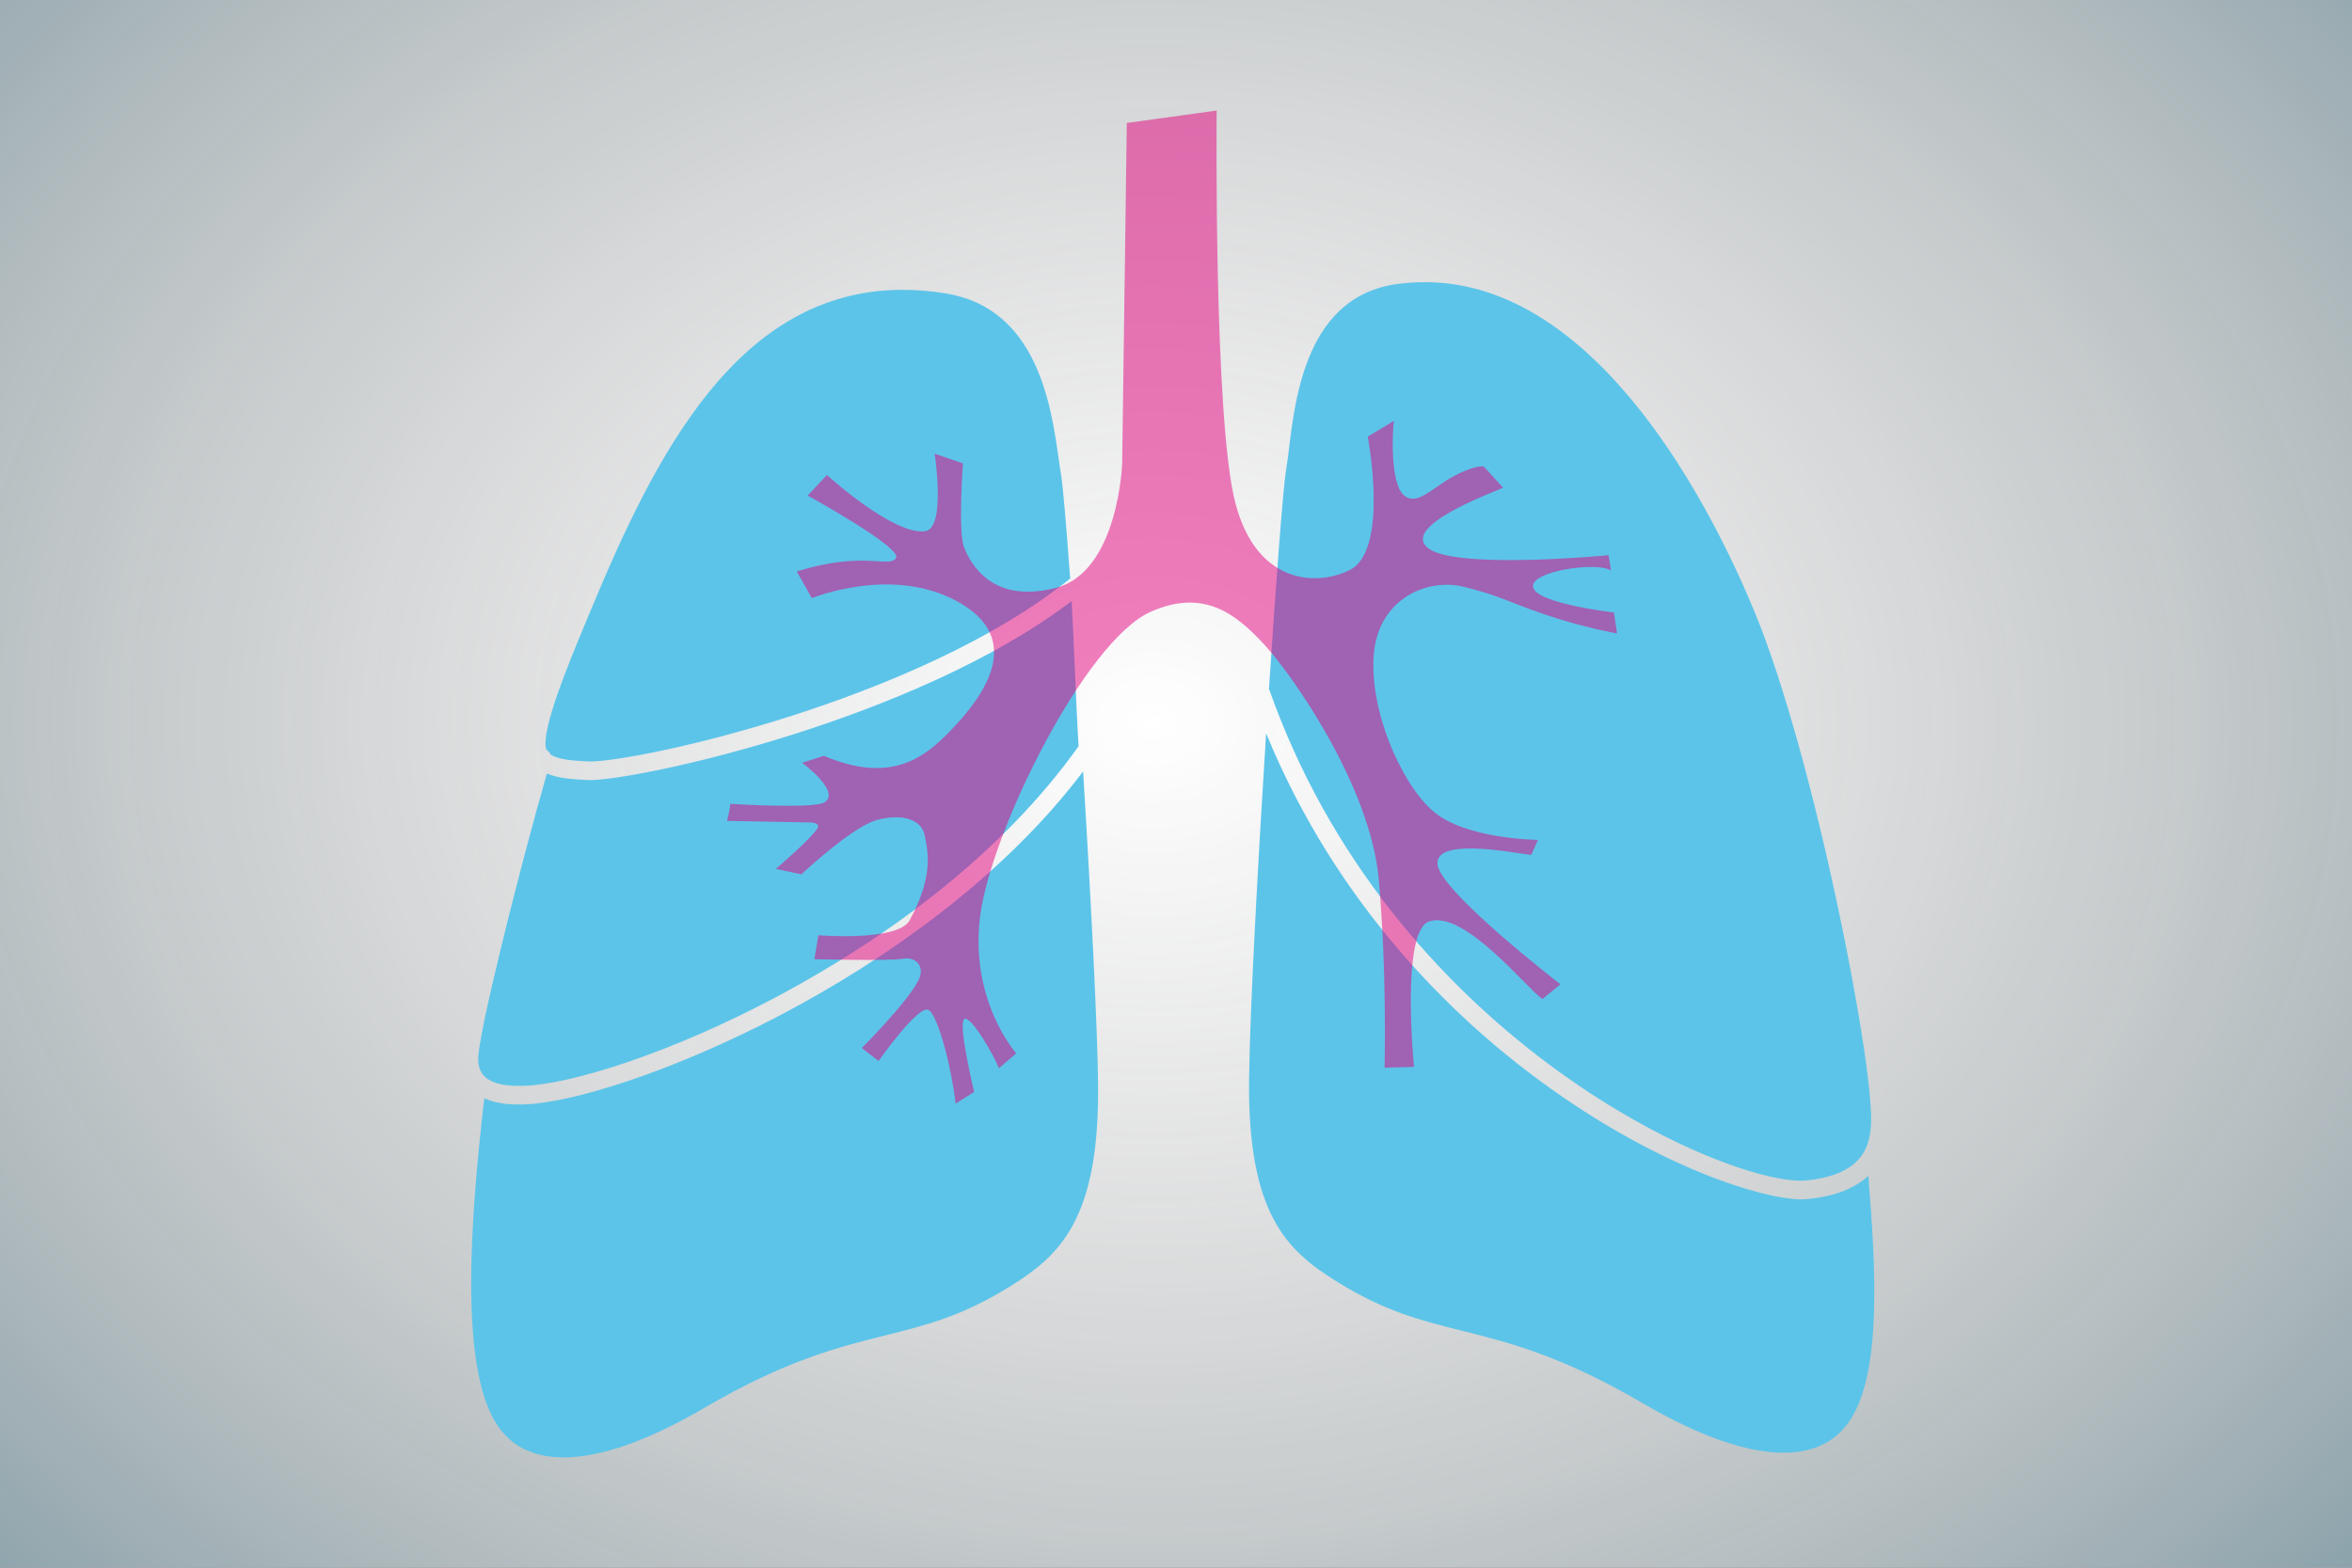 <?xml version="1.0" encoding="UTF-8"?> <svg xmlns="http://www.w3.org/2000/svg" xmlns:xlink="http://www.w3.org/1999/xlink" version="1.1" id="Ebene_1" x="0px" y="0px" width="600px" height="400px" viewBox="0 0 600 400" xml:space="preserve"><rect x="0" y="0" width="600" height="400" fill="#333333" stroke="none"/> <radialGradient id="SVGID_1_" cx="194.701" cy="138" r="351.746" gradientTransform="matrix(1.51 0.014 -0.014 1.188 1.932 17.347)" gradientUnits="userSpaceOnUse"> <stop offset="0" style="stop-color:#FFFFFF"></stop> <stop offset="0.339" style="stop-color:#FDFEFF;stop-opacity:0.831"></stop> <stop offset="0.493" style="stop-color:#F6FCFE;stop-opacity:0.754"></stop> <stop offset="0.609" style="stop-color:#E9F7FC;stop-opacity:0.696"></stop> <stop offset="0.706" style="stop-color:#D7F0FA;stop-opacity:0.647"></stop> <stop offset="0.792" style="stop-color:#BFE8F6;stop-opacity:0.604"></stop> <stop offset="0.869" style="stop-color:#A2DDF2;stop-opacity:0.565"></stop> <stop offset="0.939" style="stop-color:#80D1EE;stop-opacity:0.53"></stop> <stop offset="1" style="stop-color:#5CC4E9;stop-opacity:0.5"></stop> </radialGradient> <rect fill="url(#SVGID_1_)" width="600" height="400"></rect> <g> <g> <path fill="#5CC4E9" d="M476.612,300.02c-3.507,3.254-8.674,5.24-15.408,5.912c-0.517,0.052-1.076,0.079-1.671,0.079 c-9.858-0.003-36.628-8.17-66.484-30.08c-22.179-16.275-51.954-44.728-70.062-88.823c-2.02,31.936-4.13,70.369-4.346,88.15 c-0.423,34.663,9.825,43.9,22.243,51.654c12.347,7.704,21.471,9.984,32.032,12.623c11.916,2.979,25.415,6.354,46.136,18.488 c14.325,8.388,26.426,12.644,35.977,12.644c7.791,0,13.571-2.927,17.182-8.694C479.795,349.861,478.673,324.967,476.612,300.02z"></path> <path fill="#5CC4E9" d="M459.531,301.265c0.437,0,0.833-0.017,1.201-0.056c15.131-1.509,16.061-9.526,16.508-13.377 c1.502-12.934-14.105-94.251-29.76-132.008c-10.45-25.204-39.555-83.827-84.001-83.827c-2.394,0-4.834,0.171-7.255,0.506 c-22.659,3.147-25.744,28.382-27.398,41.938c-0.268,2.193-0.497,4.054-0.762,5.62c-0.674,3.946-2.419,26.311-4.345,55.688 C354.607,263.489,437.422,301.263,459.531,301.265z"></path> </g> <g> <path fill="#5CC4E9" d="M132.43,277.064c0.401,0,0.798-0.006,1.186-0.018c23.77-0.668,102.669-31.852,141.53-86.65 c-0.33-5.319-0.659-12.884-0.979-20.204l-0.027-0.569c-0.263-6.062-0.516-11.824-0.761-16.273 c-39.893,30.458-110.523,45.683-122.808,45.683c0,0-0.17,0.004-0.172,0.004c-0.207,0-0.355-0.009-0.502-0.017l-1.068-0.057 c-2.586-0.13-6.317-0.318-9.321-1.595c-7.108,24.826-17.783,67.386-17.521,73.085C122.127,273.531,123.443,277.064,132.43,277.064 z"></path> <path fill="#5CC4E9" d="M139.405,191.316c0.368,0.215,0.67,0.526,0.877,0.905c0.047,0.085,0.083,0.168,0.114,0.248 c2.03,1.423,6.16,1.629,8.675,1.754l0.999,0.053c0.158,0.011,0.321,0.013,0.499,0.013c12.436,0,83.97-15.558,122.437-46.68 c-1.075-14.565-1.895-23.916-2.31-26.361c-0.213-1.243-0.417-2.695-0.646-4.304c-1.89-13.378-5.405-38.278-28.755-42.076 c-3.749-0.61-7.455-0.919-11.015-0.919c-42.149,0-63.28,42.455-79.778,82.246l-1.112,2.673 c-4.278,10.272-11.432,27.451-10.065,32.233C139.345,191.172,139.372,191.242,139.405,191.316z"></path> <path fill="#5CC4E9" d="M280.117,276.443c-0.166-13.73-1.587-43.338-3.813-79.609c-40.613,53.749-118.878,84.289-142.557,84.955 c-0.447,0.01-0.979,0.026-1.586,0.026c-3.433,0-6.323-0.532-8.618-1.582c-3.59,31.097-6.323,68.029,3.004,82.927 c3.61,5.77,9.391,8.694,17.183,8.694c9.549,0,21.654-4.255,35.974-12.644c20.72-12.134,34.22-15.507,46.13-18.483 c10.571-2.645,19.694-4.924,32.043-12.63C270.293,320.348,280.539,311.109,280.117,276.443z"></path> <path fill="#FFFFFF" d="M240.74,341.483c-0.311,0.104-0.621,0.203-0.932,0.303C240.119,341.687,240.43,341.588,240.74,341.483z"></path> </g> <g opacity="0.5"> <path fill="#E4007D" d="M245.646,118.234c0,0-1.283,17.497,0.299,21.451c1.58,3.953,7.021,14.604,23.518,10.274 c15.812-4.15,16.801-31.621,16.801-31.621l1.188-86.967l22.923-3.165c0,0-0.79,79.061,4.786,100.208 c5.573,21.148,21.234,21.067,29.212,16.999c10.081-5.138,4.545-33.997,4.545-33.997l6.662-4.031 c-0.395,2.965-0.93,15.693,2.432,18.855c3.361,3.163,7.314-1.779,12.848-4.744c5.535-2.965,7.648-2.468,7.648-2.468l4.942,5.429 c-3.163,1.384-26.23,9.886-19.115,15.421c7.116,5.534,46.012,1.792,46.012,1.792l0.627,3.912 c-3.519-2.386-20.853,0.148-19.865,4.299c0.986,4.15,20.611,6.4,20.611,6.4l0.785,5.337c0,0-9.033-1.578-18.72-4.94 c-9.685-3.358-10.87-4.546-20.159-6.917c-9.291-2.372-21.744,2.767-23.127,16.801c-1.384,14.032,6.662,33.004,14.964,40.315 c8.302,7.312,26.881,7.414,26.881,7.414l-1.721,3.854c-4.939-0.594-24.509-4.545-23.916,2.371 c0.594,6.919,31.369,30.635,31.369,30.635l-4.623,3.767c-4.151-2.963-20-22.862-28.891-19.809 c-7.293,2.504-3.842,37.115-3.842,37.115l-7.511,0.199c0,0,0.652-24.83-1.524-48.349c-2.176-23.518-21.939-51.783-29.053-59.491 c-7.119-7.707-15.319-14.576-29.057-8.5c-16.828,7.445-40.914,56.332-43.564,77.874c-2.649,21.543,9.235,34.797,9.235,34.797 l-4.451,3.833c-0.791-2.568-7.272-13.924-8.853-12.541c-1.58,1.384,2.569,18.577,2.569,18.577l-4.745,2.966 c-0.791-7.906-4.348-22.531-6.918-23.915c-2.568-1.385-12.734,13.045-12.734,13.045l-4.262-3.312c0,0,11.559-11.563,14.428-17.244 c1.939-3.842-0.989-6.128-3.955-5.536c-2.965,0.594-22.567,0.113-22.567,0.113l1.007-6.111c0,0,20.341,1.663,23.302-3.825 c5.595-10.373,5.003-16.364,3.796-21.796c-0.891-4.005-5.93-5.535-12.257-3.757c-6.325,1.777-19.17,13.836-19.17,13.836 l-6.523-1.383c0,0,9.36-7.969,10.675-10.477c0.813-1.556-2.571-1.383-2.571-1.383l-20.555-0.394c0,0,0.936-3.558,0.791-4.35 c0,0,21.445,1.359,24.114-0.396c4.207-2.766-5.733-10.08-5.733-10.08l5.535-1.777c15.811,6.718,24.432,1.446,31.031-5.142 c7.801-7.78,21.148-23.32,4.149-33.598c-16.997-10.278-38.243-1.484-38.243-1.484l-3.855-6.819 c17.197-5.337,23.324-0.789,25.3-3.359c1.978-2.569-22.533-16.009-22.533-16.009l4.942-5.241c0,0,16.998,15.519,25.102,14.333 c5.283-0.773,2.373-19.766,2.373-19.766L245.646,118.234z"></path> </g> </g> </svg> 